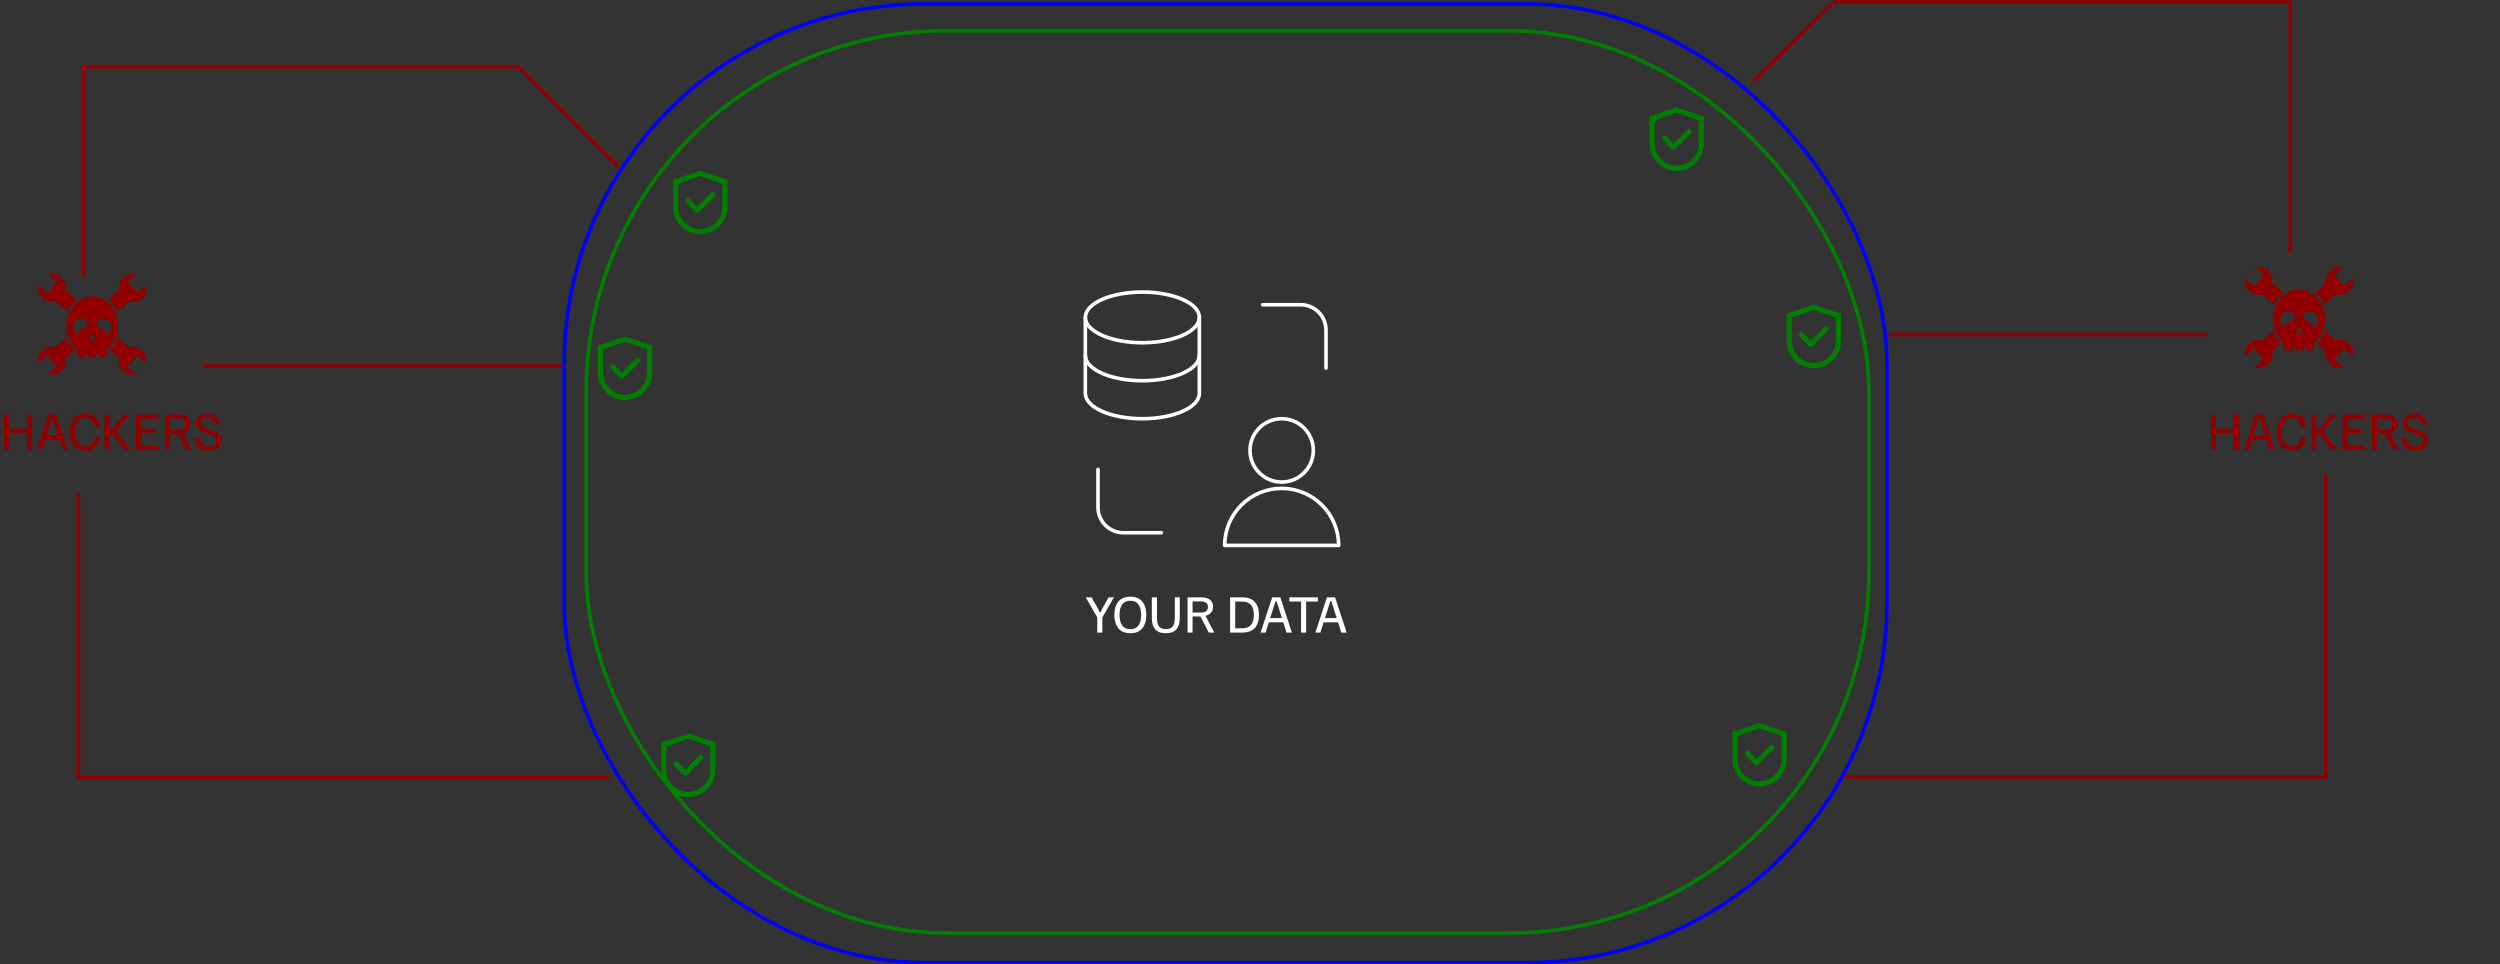 <svg width="6908" height="2665" viewBox="0 0 6908 2665" fill="none" xmlns="http://www.w3.org/2000/svg">
<rect x="0" y="0" width="6908" height="2665" fill="#333333" stroke="none"/>
<path d="M231 760V184.5H1432L1708.5 461" stroke="#910000" stroke-width="10"/>
<path d="M561.5 1011.5H1554" stroke="#910000" stroke-width="10"/>
<path d="M216.5 1364V2148H1684.5" stroke="#910000" stroke-width="10"/>
<path d="M6426.5 1311V2146.5H5087" stroke="#910000" stroke-width="10"/>
<path d="M6328.5 699.5V5.5H5067.5L4846 224.5" stroke="#910000" stroke-width="10"/>
<path d="M3314 877V1087C3314 1125.68 3243.47 1157 3156.5 1157C3069.53 1157 2999 1125.68 2999 1087V877" stroke="white" stroke-width="10" stroke-linecap="round" stroke-linejoin="round"/>
<path d="M3314 982C3314 1020.68 3243.47 1052 3156.5 1052C3069.52 1052 2999 1020.68 2999 982M3489 842H3594C3612.57 842 3630.37 849.375 3643.5 862.503C3656.62 875.63 3664 893.435 3664 912V1017M3209 1472H3104C3085.43 1472 3067.63 1464.63 3054.5 1451.5C3041.37 1438.37 3034 1420.57 3034 1402V1297M3314 877C3314 915.675 3243.47 947 3156.5 947C3069.52 947 2999 915.675 2999 877C2999 838.325 3069.52 807 3156.5 807C3243.47 807 3314 838.325 3314 877Z" stroke="white" stroke-width="10" stroke-linecap="round" stroke-linejoin="round"/>
<path d="M3541.5 1332C3589.82 1332 3629 1292.83 3629 1244.5C3629 1196.18 3589.82 1157 3541.5 1157C3493.18 1157 3454 1196.18 3454 1244.5C3454 1292.83 3493.18 1332 3541.5 1332Z" stroke="white" stroke-width="10" stroke-linecap="round" stroke-linejoin="round"/>
<path d="M3699 1507H3384C3384 1486.32 3388.07 1465.84 3395.99 1446.73C3403.9 1427.62 3415.51 1410.26 3430.13 1395.63C3444.76 1381.01 3462.12 1369.4 3481.23 1361.49C3500.34 1353.57 3520.82 1349.5 3541.5 1349.5C3562.18 1349.5 3582.66 1353.57 3601.77 1361.49C3620.88 1369.4 3638.24 1381.01 3652.87 1395.63C3667.49 1410.26 3679.1 1427.62 3687.01 1446.73C3694.93 1465.84 3699 1486.32 3699 1507Z" stroke="white" stroke-width="10" stroke-linecap="round" stroke-linejoin="round"/>
<rect x="1620" y="85" width="3544" height="2493" rx="995" stroke="#008000" stroke-width="10"/>
<rect x="1559" y="11" width="3655" height="2649" rx="995" stroke="#0000FF" stroke-width="10"/>
<path d="M11.25 1243V1145.5H25.25V1184.62H74.75V1145.5H88.75V1243H74.75V1196.37H25.25V1243H11.25ZM102.049 1243V1242.25L133.799 1145.5H156.299L188.049 1242.25V1243H173.424L146.049 1156.38H143.049L115.674 1243H102.049ZM122.674 1214.63L126.549 1202.87H162.549L166.424 1214.63H122.674ZM235.5 1244.88C222.083 1244.88 211.583 1240.46 204 1231.62C196.5 1222.71 192.75 1210.25 192.75 1194.25C192.75 1178.17 196.542 1165.71 204.125 1156.88C211.708 1148.04 222.167 1143.62 235.5 1143.62C243.25 1143.62 249.958 1145.12 255.625 1148.13C261.375 1151.04 265.917 1155.17 269.25 1160.5C272.667 1165.83 274.708 1172.08 275.375 1179.25H261.25C260.417 1171.83 257.708 1165.92 253.125 1161.5C248.625 1157.08 242.667 1154.87 235.25 1154.87C226.167 1154.87 219.167 1158.33 214.25 1165.25C209.417 1172.08 207 1181.75 207 1194.25C207 1206.83 209.458 1216.54 214.375 1223.37C219.375 1230.21 226.292 1233.62 235.125 1233.62C242.958 1233.62 249.083 1231.29 253.5 1226.62C258 1221.96 260.583 1216.17 261.25 1209.25H275.375C274.708 1216.33 272.667 1222.58 269.25 1228C265.917 1233.33 261.417 1237.5 255.75 1240.5C250.083 1243.42 243.333 1244.88 235.5 1244.88ZM288.691 1243V1145.5H302.441V1186.75H309.941L342.691 1145.5H358.316V1146.25L320.941 1192.12L361.441 1242.25V1243H344.441L309.941 1199.25H302.441V1243H288.691ZM374.971 1243V1145.5H437.471V1157.25H388.971V1184.87H427.221V1196.12H388.971V1231.25H438.221V1243H374.971ZM456.27 1243V1145.5H492.645C500.895 1145.5 507.52 1146.67 512.52 1149C517.52 1151.33 521.145 1154.46 523.395 1158.38C525.645 1162.29 526.77 1166.67 526.77 1171.5C526.77 1177.83 524.978 1183.17 521.395 1187.5C517.895 1191.83 512.686 1194.83 505.77 1196.5L529.52 1242.25V1243H514.77L491.895 1198.37H470.02V1243H456.27ZM470.02 1187.62H491.77C499.27 1187.62 504.603 1186.29 507.77 1183.62C510.936 1180.87 512.52 1177.04 512.52 1172.12C512.52 1167.12 510.936 1163.33 507.77 1160.75C504.603 1158.08 499.27 1156.75 491.77 1156.75H470.02V1187.62ZM577.096 1244.88C570.762 1244.88 565.179 1244 560.346 1242.25C555.596 1240.5 551.554 1238.08 548.221 1235C544.971 1231.83 542.429 1228.17 540.596 1224C538.846 1219.83 537.804 1215.33 537.471 1210.5H550.971C551.221 1214.33 552.346 1218.04 554.346 1221.63C556.346 1225.12 559.262 1228 563.096 1230.25C567.012 1232.5 571.887 1233.62 577.721 1233.62C584.054 1233.62 589.012 1232.25 592.596 1229.5C596.179 1226.67 597.971 1222.83 597.971 1218C597.971 1213.17 596.221 1209.46 592.721 1206.87C589.304 1204.29 584.971 1202.12 579.721 1200.38L570.346 1197.25C565.596 1195.67 561.054 1193.83 556.721 1191.75C552.387 1189.58 548.846 1186.75 546.096 1183.25C543.346 1179.75 541.971 1175.17 541.971 1169.5C541.971 1164 543.304 1159.33 545.971 1155.5C548.637 1151.67 552.346 1148.75 557.096 1146.75C561.846 1144.67 567.346 1143.62 573.596 1143.62C581.179 1143.62 587.429 1145 592.346 1147.75C597.262 1150.42 600.971 1153.96 603.471 1158.38C605.971 1162.79 607.387 1167.67 607.721 1173H594.221C593.971 1169.92 593.096 1167 591.596 1164.25C590.179 1161.5 587.971 1159.25 584.971 1157.5C581.971 1155.75 578.012 1154.87 573.096 1154.87C567.762 1154.87 563.471 1156.08 560.221 1158.5C557.054 1160.83 555.471 1164.08 555.471 1168.25C555.471 1172.92 557.304 1176.5 560.971 1179C564.721 1181.5 569.179 1183.58 574.346 1185.25L583.846 1188.37C588.596 1189.88 593.054 1191.71 597.221 1193.87C601.471 1196.04 604.887 1198.92 607.471 1202.5C610.137 1206 611.471 1210.71 611.471 1216.62C611.471 1225.62 608.346 1232.58 602.096 1237.5C595.846 1242.42 587.512 1244.88 577.096 1244.88Z" fill="#910000"/>
<path d="M6109.25 1243V1145.5H6123.25V1184.62H6172.75V1145.5H6186.75V1243H6172.75V1196.37H6123.25V1243H6109.25ZM6200.05 1243V1242.25L6231.8 1145.5H6254.3L6286.05 1242.25V1243H6271.42L6244.05 1156.38H6241.05L6213.67 1243H6200.05ZM6220.67 1214.63L6224.55 1202.87H6260.55L6264.42 1214.63H6220.67ZM6333.5 1244.88C6320.08 1244.88 6309.58 1240.46 6302 1231.62C6294.5 1222.71 6290.75 1210.25 6290.75 1194.25C6290.75 1178.17 6294.54 1165.71 6302.13 1156.88C6309.71 1148.04 6320.17 1143.62 6333.5 1143.62C6341.25 1143.62 6347.96 1145.12 6353.63 1148.13C6359.37 1151.04 6363.92 1155.17 6367.25 1160.5C6370.67 1165.83 6372.71 1172.08 6373.38 1179.25H6359.25C6358.42 1171.83 6355.71 1165.92 6351.12 1161.5C6346.63 1157.08 6340.67 1154.87 6333.25 1154.87C6324.17 1154.87 6317.17 1158.33 6312.25 1165.25C6307.42 1172.08 6305 1181.75 6305 1194.25C6305 1206.83 6307.46 1216.54 6312.38 1223.37C6317.38 1230.21 6324.29 1233.62 6333.12 1233.62C6340.96 1233.62 6347.08 1231.29 6351.5 1226.62C6356 1221.96 6358.58 1216.17 6359.25 1209.25H6373.38C6372.71 1216.33 6370.67 1222.58 6367.25 1228C6363.92 1233.33 6359.42 1237.5 6353.75 1240.5C6348.08 1243.42 6341.33 1244.88 6333.5 1244.88ZM6386.69 1243V1145.5H6400.44V1186.75H6407.94L6440.69 1145.5H6456.32V1146.25L6418.94 1192.12L6459.44 1242.25V1243H6442.44L6407.94 1199.25H6400.44V1243H6386.69ZM6472.97 1243V1145.5H6535.47V1157.25H6486.97V1184.87H6525.22V1196.12H6486.97V1231.25H6536.22V1243H6472.97ZM6554.27 1243V1145.5H6590.64C6598.89 1145.5 6605.52 1146.67 6610.52 1149C6615.52 1151.33 6619.14 1154.46 6621.39 1158.38C6623.64 1162.29 6624.77 1166.67 6624.77 1171.5C6624.77 1177.83 6622.98 1183.17 6619.39 1187.5C6615.89 1191.83 6610.69 1194.83 6603.77 1196.5L6627.52 1242.25V1243H6612.77L6589.89 1198.37H6568.02V1243H6554.27ZM6568.02 1187.62H6589.77C6597.27 1187.62 6602.6 1186.29 6605.77 1183.62C6608.94 1180.87 6610.52 1177.04 6610.52 1172.12C6610.52 1167.12 6608.94 1163.33 6605.77 1160.75C6602.6 1158.08 6597.27 1156.75 6589.77 1156.75H6568.02V1187.62ZM6675.1 1244.88C6668.76 1244.88 6663.18 1244 6658.35 1242.25C6653.6 1240.5 6649.55 1238.08 6646.22 1235C6642.97 1231.83 6640.43 1228.17 6638.6 1224C6636.85 1219.83 6635.8 1215.33 6635.47 1210.5H6648.97C6649.22 1214.33 6650.35 1218.04 6652.35 1221.63C6654.35 1225.12 6657.26 1228 6661.1 1230.25C6665.01 1232.5 6669.89 1233.62 6675.72 1233.62C6682.05 1233.62 6687.01 1232.25 6690.6 1229.5C6694.18 1226.67 6695.97 1222.83 6695.97 1218C6695.97 1213.17 6694.22 1209.46 6690.72 1206.87C6687.3 1204.29 6682.97 1202.12 6677.72 1200.38L6668.35 1197.25C6663.6 1195.67 6659.05 1193.83 6654.72 1191.75C6650.39 1189.58 6646.85 1186.75 6644.1 1183.25C6641.35 1179.75 6639.97 1175.17 6639.97 1169.5C6639.97 1164 6641.3 1159.33 6643.97 1155.5C6646.64 1151.67 6650.35 1148.75 6655.1 1146.75C6659.85 1144.67 6665.35 1143.62 6671.6 1143.62C6679.18 1143.62 6685.43 1145 6690.35 1147.75C6695.26 1150.42 6698.97 1153.96 6701.47 1158.38C6703.97 1162.79 6705.39 1167.67 6705.72 1173H6692.22C6691.97 1169.92 6691.1 1167 6689.6 1164.25C6688.18 1161.5 6685.97 1159.25 6682.97 1157.5C6679.97 1155.75 6676.01 1154.87 6671.1 1154.87C6665.76 1154.87 6661.47 1156.08 6658.22 1158.5C6655.05 1160.83 6653.47 1164.08 6653.47 1168.25C6653.47 1172.92 6655.3 1176.5 6658.97 1179C6662.72 1181.5 6667.18 1183.58 6672.35 1185.25L6681.85 1188.37C6686.6 1189.88 6691.05 1191.71 6695.22 1193.87C6699.47 1196.04 6702.89 1198.92 6705.47 1202.5C6708.14 1206 6709.47 1210.71 6709.47 1216.62C6709.47 1225.62 6706.35 1232.58 6700.1 1237.5C6693.85 1242.42 6685.51 1244.88 6675.1 1244.88Z" fill="#910000"/>
<path d="M6203 776.157C6203 773.553 6203.25 771.014 6203.75 768.538L6228.2 790.742L6255 760.266L6231.08 738.46C6234.31 737.538 6237.7 737 6241.23 737C6251.32 737.006 6260.99 741.097 6268.15 748.381C6275.31 755.665 6279.37 765.552 6279.45 775.888V776.157C6279.45 778.121 6279.31 780.041 6279.04 781.919L6308.85 808.963C6297.99 817.532 6289.35 828.7 6283.69 841.487L6252.78 813.458C6249.04 814.691 6245.15 815.318 6241.23 815.314C6231.09 815.307 6221.37 811.18 6214.2 803.838C6207.04 796.496 6203.01 786.54 6203 776.157ZM6464.77 938.701C6460.94 938.719 6457.28 939.269 6453.78 940.353L6424.93 914.18C6420.17 927.434 6412.37 939.32 6402.19 948.83L6427.1 971.431C6426.74 973.554 6426.56 975.704 6426.55 977.859C6426.56 983.959 6427.95 989.973 6430.63 995.422C6433.3 1000.87 6437.18 1005.61 6441.96 1009.25C6446.74 1012.89 6452.28 1015.34 6458.14 1016.4C6464.01 1017.46 6470.03 1017.11 6475.74 1015.36L6450.84 992.699L6477.59 962.416L6502.35 984.952C6502.77 982.648 6502.99 980.283 6503 977.859V977.526C6502.92 967.197 6498.85 957.321 6491.69 950.049C6484.53 942.776 6474.86 938.698 6464.77 938.701ZM6422.31 841.487L6453.22 813.458C6456.88 814.648 6460.74 815.314 6464.77 815.314C6470.42 815.306 6476 814.018 6481.1 811.542C6486.2 809.066 6490.7 805.464 6494.29 800.993C6497.87 796.523 6500.44 791.296 6501.82 785.686C6503.19 780.077 6503.34 774.226 6502.25 768.551L6477.8 790.755L6451 760.279L6474.92 738.473C6471.62 737.512 6468.21 737.021 6464.77 737.013C6454.68 737.019 6445.01 741.11 6437.85 748.394C6430.69 755.678 6426.63 765.565 6426.55 775.901V776.17C6426.55 778.133 6426.69 780.054 6426.96 781.932L6397.15 808.976C6408.01 817.545 6416.65 828.713 6422.31 841.5V841.487ZM6281.06 914.18L6252.22 940.353C6246.54 938.601 6240.54 938.229 6234.69 939.266C6228.84 940.303 6223.31 942.721 6218.54 946.328C6213.76 949.935 6209.87 954.633 6207.17 960.048C6204.48 965.463 6203.05 971.447 6203 977.526V977.859C6203 980.283 6203.22 982.648 6203.65 984.952L6228.42 962.416L6255.17 992.699L6230.26 1015.36C6235.97 1017.11 6241.99 1017.46 6247.86 1016.4C6253.72 1015.34 6259.26 1012.89 6264.04 1009.25C6268.82 1005.61 6272.7 1000.87 6275.37 995.422C6278.05 989.973 6279.44 983.959 6279.45 977.859C6279.44 975.704 6279.26 973.554 6278.9 971.431L6303.81 948.83C6293.62 939.321 6285.82 927.436 6281.06 914.18ZM6393.2 948.203C6394.4 950.072 6395.14 952.214 6395.36 954.443C6395.57 956.671 6395.25 958.92 6394.42 960.993C6393.6 963.067 6392.29 964.903 6390.62 966.342C6388.94 967.782 6386.95 968.781 6384.81 969.255C6382.68 969.728 6380.46 969.661 6378.35 969.058C6376.25 968.456 6374.32 967.337 6372.73 965.798C6371.14 964.26 6369.94 962.348 6369.24 960.228C6368.53 958.108 6368.35 955.844 6368.69 953.632H6366.29C6366.58 955.595 6366.46 957.601 6365.93 959.511C6365.39 961.421 6364.46 963.19 6363.2 964.698C6361.94 966.205 6360.37 967.415 6358.61 968.245C6356.85 969.074 6354.93 969.504 6352.99 969.504C6351.05 969.504 6349.14 969.074 6347.38 968.245C6345.61 967.415 6344.05 966.205 6342.79 964.698C6341.52 963.19 6340.59 961.421 6340.06 959.511C6339.53 957.601 6339.41 955.595 6339.7 953.632H6337.82C6338.07 955.615 6337.91 957.63 6337.34 959.544C6336.78 961.458 6335.82 963.227 6334.54 964.735C6333.26 966.242 6331.68 967.454 6329.9 968.291C6328.13 969.127 6326.2 969.569 6324.25 969.587C6316.7 969.587 6310.57 963.184 6310.57 955.309C6310.57 952.62 6311.29 950.123 6312.53 947.985C6293.86 933.362 6281.6 908.917 6281.6 881.233C6281.6 836.455 6313.59 800.153 6353.01 800.153C6392.44 800.153 6424.43 836.455 6424.43 881.233C6424.43 909.058 6412.04 933.618 6393.21 948.215L6393.2 948.203ZM6340.78 872.475C6339.08 869.17 6336.69 866.285 6333.79 864.024C6330.33 861.859 6326.36 860.691 6322.31 860.643C6320.97 860.65 6319.63 860.805 6318.32 861.104C6313.26 861.745 6308.99 865.291 6306.04 869.389C6303.45 872.68 6301.44 876.675 6301.39 880.977C6300.99 884.537 6301.69 888.097 6302.33 891.58C6303.15 895.703 6305.99 899.058 6309.2 901.491C6310.69 902.707 6312.82 904.385 6314.7 902.976C6315.95 901.26 6314.9 898.75 6316.04 896.855C6316.25 895.963 6316.65 895.129 6317.21 894.409C6317.76 893.688 6318.46 893.099 6319.26 892.681C6322.55 890.991 6325.85 889.326 6329.36 888.135C6332.21 887.277 6334.56 885.331 6336.99 883.666C6340.18 881.144 6342.29 876.521 6340.78 872.475ZM6353.22 902.246C6349.74 902.157 6345.35 918.086 6346.05 925.039C6348.24 934.258 6349.01 918.572 6353.22 918.56C6357.26 918.739 6356.66 934.63 6359.85 925.013C6360.82 918.611 6357.05 902.349 6353.22 902.246ZM6403.68 891.58C6404.31 888.097 6405.01 884.537 6404.61 880.977C6404.56 876.675 6402.55 872.68 6399.96 869.389C6397.01 865.291 6392.74 861.757 6387.68 861.104C6386.37 860.805 6385.03 860.65 6383.69 860.643C6379.69 860.631 6375.64 861.924 6372.21 864.024C6369.27 866.213 6366.96 869.223 6365.22 872.475C6363.71 876.521 6365.82 881.144 6369.01 883.666C6371.44 885.331 6373.79 887.277 6376.64 888.148C6380.14 889.326 6383.45 890.991 6386.74 892.681C6387.54 893.099 6388.24 893.688 6388.79 894.409C6389.35 895.129 6389.75 895.963 6389.96 896.855C6391.1 898.738 6390.05 901.26 6391.29 902.976C6393.18 904.385 6395.31 902.707 6396.79 901.491C6400.01 899.058 6402.85 895.703 6403.68 891.58Z" fill="#910000"/>
<path d="M105 795.157C105 792.553 105.25 790.014 105.75 787.538L130.2 809.742L157 779.266L133.075 757.46C136.312 756.538 139.7 756 143.225 756C153.316 756.006 162.995 760.097 170.155 767.381C177.314 774.665 181.374 784.552 181.45 794.888V795.157C181.45 797.121 181.312 799.041 181.038 800.919L210.85 827.963C199.991 836.532 191.35 847.7 185.688 860.487L154.775 832.458C151.043 833.691 147.146 834.318 143.225 834.314C133.089 834.307 123.37 830.18 116.203 822.838C109.036 815.496 105.007 805.54 105 795.157ZM366.775 957.701C362.942 957.719 359.275 958.269 355.775 959.353L326.925 933.18C322.174 946.434 314.375 958.32 304.188 967.83L329.1 990.431C328.741 992.554 328.557 994.704 328.55 996.859C328.556 1002.96 329.953 1008.97 332.628 1014.42C335.304 1019.87 339.184 1024.61 343.961 1028.25C348.738 1031.89 354.279 1034.34 360.143 1035.4C366.007 1036.46 372.031 1036.11 377.737 1034.36L352.837 1011.7L379.587 981.416L404.35 1003.95C404.775 1001.65 404.992 999.283 405 996.859V996.526C404.918 986.197 400.854 976.321 393.694 969.049C386.533 961.776 376.858 957.698 366.775 957.701ZM324.312 860.487L355.225 832.458C358.875 833.648 362.737 834.314 366.775 834.314C372.421 834.306 377.995 833.018 383.098 830.542C388.2 828.066 392.704 824.464 396.287 819.993C399.869 815.523 402.441 810.296 403.818 804.686C405.195 799.077 405.342 793.226 404.25 787.551L379.8 809.755L353 779.279L376.925 757.473C373.623 756.512 370.208 756.021 366.775 756.013C356.684 756.019 347.005 760.11 339.845 767.394C332.686 774.678 328.626 784.565 328.55 794.901V795.17C328.55 797.133 328.688 799.054 328.962 800.932L299.15 827.976C310.009 836.545 318.65 847.713 324.312 860.5V860.487ZM183.062 933.18L154.225 959.353C148.542 957.601 142.54 957.229 136.692 958.266C130.845 959.303 125.314 961.721 120.537 965.328C115.76 968.935 111.869 973.633 109.173 979.048C106.476 984.463 105.047 990.447 105 996.526V996.859C105 999.283 105.217 1001.65 105.65 1003.95L130.425 981.416L157.175 1011.7L132.263 1034.36C137.969 1036.11 143.993 1036.46 149.857 1035.4C155.721 1034.34 161.262 1031.89 166.039 1028.25C170.816 1024.61 174.696 1019.87 177.372 1014.42C180.047 1008.97 181.444 1002.96 181.45 996.859C181.443 994.704 181.259 992.554 180.9 990.431L205.812 967.83C195.62 958.321 187.817 946.436 183.062 933.18ZM295.2 967.203C296.404 969.072 297.144 971.214 297.358 973.443C297.571 975.671 297.251 977.92 296.425 979.993C295.599 982.067 294.292 983.903 292.618 985.342C290.943 986.782 288.951 987.781 286.814 988.255C284.677 988.728 282.46 988.661 280.355 988.058C278.249 987.456 276.319 986.337 274.73 984.798C273.142 983.26 271.944 981.348 271.239 979.228C270.535 977.108 270.345 974.844 270.688 972.632H268.287C268.582 974.595 268.459 976.601 267.926 978.511C267.394 980.421 266.464 982.19 265.202 983.698C263.939 985.205 262.373 986.415 260.611 987.245C258.849 988.074 256.933 988.504 254.994 988.504C253.055 988.504 251.138 988.074 249.377 987.245C247.615 986.415 246.049 985.205 244.786 983.698C243.523 982.19 242.594 980.421 242.061 978.511C241.528 976.601 241.405 974.595 241.7 972.632H239.825C240.074 974.615 239.91 976.63 239.344 978.544C238.777 980.458 237.821 982.227 236.538 983.735C235.255 985.242 233.675 986.454 231.902 987.291C230.128 988.127 228.202 988.569 226.25 988.587C218.7 988.587 212.575 982.184 212.575 974.309C212.575 971.62 213.287 969.123 214.525 966.985C195.863 952.362 183.6 927.917 183.6 900.233C183.6 855.455 215.588 819.153 255.013 819.153C294.438 819.153 326.425 855.455 326.425 900.233C326.425 928.058 314.038 952.618 295.212 967.215L295.2 967.203ZM242.775 891.475C241.075 888.17 238.691 885.285 235.788 883.024C232.329 880.859 228.365 879.691 224.312 879.643C222.971 879.65 221.634 879.805 220.325 880.104C215.262 880.745 210.988 884.291 208.037 888.389C205.45 891.68 203.438 895.675 203.387 899.977C202.987 903.537 203.688 907.097 204.325 910.58C205.15 914.703 207.988 918.058 211.2 920.491C212.688 921.707 214.825 923.385 216.7 921.976C217.95 920.26 216.9 917.75 218.038 915.855C218.251 914.963 218.65 914.129 219.206 913.409C219.763 912.688 220.464 912.099 221.262 911.681C224.55 909.991 227.85 908.326 231.363 907.135C234.213 906.277 236.562 904.331 238.988 902.666C242.175 900.144 244.288 895.521 242.775 891.475ZM255.225 921.246C251.738 921.157 247.35 937.086 248.05 944.039C250.238 953.258 251.012 937.572 255.225 937.56C259.262 937.739 258.663 953.63 261.85 944.013C262.825 937.611 259.05 921.349 255.225 921.246ZM305.675 910.58C306.313 907.097 307.012 903.537 306.613 899.977C306.562 895.675 304.55 891.68 301.962 888.389C299.012 884.291 294.738 880.757 289.675 880.104C288.366 879.805 287.029 879.65 285.688 879.643C281.688 879.631 277.637 880.924 274.212 883.024C271.275 885.213 268.962 888.223 267.225 891.475C265.712 895.521 267.825 900.144 271.012 902.666C273.438 904.331 275.787 906.277 278.637 907.148C282.137 908.326 285.45 909.991 288.738 911.681C289.536 912.099 290.237 912.688 290.794 913.409C291.35 914.129 291.749 914.963 291.962 915.855C293.1 917.738 292.05 920.26 293.287 921.976C295.175 923.385 297.312 921.707 298.788 920.491C302.012 918.058 304.85 914.703 305.675 910.58Z" fill="#910000"/>
<path d="M3032 1748V1706L3000.5 1651.25V1650.5H3016.25L3032.5 1679C3033.58 1680.83 3034.58 1682.75 3035.5 1684.75C3036.42 1686.75 3037.42 1689.08 3038.5 1691.75H3041.5C3042.58 1689.08 3043.54 1686.75 3044.38 1684.75C3045.29 1682.75 3046.29 1680.83 3047.38 1679L3063.38 1650.5H3077.5V1651.25L3046 1706.25V1748H3032ZM3123.38 1749.75C3113.46 1749.75 3105.21 1747.71 3098.63 1743.62C3092.13 1739.46 3087.25 1733.58 3084 1726C3080.83 1718.42 3079.25 1709.5 3079.25 1699.25C3079.25 1688.92 3080.83 1680 3084 1672.5C3087.25 1664.92 3092.13 1659.08 3098.63 1655C3105.21 1650.83 3113.46 1648.75 3123.38 1648.75C3133.38 1648.75 3141.63 1650.83 3148.13 1655C3154.63 1659.08 3159.46 1664.92 3162.63 1672.5C3165.88 1680 3167.5 1688.92 3167.5 1699.25C3167.5 1709.5 3165.88 1718.42 3162.63 1726C3159.46 1733.58 3154.63 1739.46 3148.13 1743.62C3141.63 1747.71 3133.38 1749.75 3123.38 1749.75ZM3123.38 1738.5C3133.54 1738.5 3141.04 1735.08 3145.88 1728.25C3150.79 1721.33 3153.25 1711.67 3153.25 1699.25C3153.25 1686.83 3150.79 1677.21 3145.88 1670.38C3141.04 1663.46 3133.54 1660 3123.38 1660C3113.21 1660 3105.67 1663.46 3100.75 1670.38C3095.92 1677.21 3093.5 1686.83 3093.5 1699.25C3093.5 1711.67 3095.92 1721.33 3100.75 1728.25C3105.67 1735.08 3113.21 1738.5 3123.38 1738.5ZM3221.36 1749.75C3208.02 1749.75 3198.23 1746.12 3191.98 1738.87C3185.81 1731.62 3182.73 1721.21 3182.73 1707.62V1650.5H3196.98V1708.25C3196.98 1718.75 3198.94 1726.42 3202.86 1731.25C3206.86 1736.08 3213.11 1738.5 3221.61 1738.5C3230.11 1738.5 3236.31 1736.08 3240.23 1731.25C3244.23 1726.42 3246.23 1718.75 3246.23 1708.25V1650.5H3259.98V1707.62C3259.98 1721.21 3256.9 1731.62 3250.73 1738.87C3244.65 1746.12 3234.86 1749.75 3221.36 1749.75ZM3281.54 1748V1650.5H3317.91C3326.16 1650.5 3332.79 1651.67 3337.79 1654C3342.79 1656.33 3346.41 1659.46 3348.66 1663.38C3350.91 1667.29 3352.04 1671.67 3352.04 1676.5C3352.04 1682.83 3350.25 1688.17 3346.66 1692.5C3343.16 1696.83 3337.96 1699.83 3331.04 1701.5L3354.79 1747.25V1748H3340.04L3317.16 1703.37H3295.29V1748H3281.54ZM3295.29 1692.62H3317.04C3324.54 1692.62 3329.87 1691.29 3333.04 1688.62C3336.21 1685.87 3337.79 1682.04 3337.79 1677.12C3337.79 1672.12 3336.21 1668.33 3333.04 1665.75C3329.87 1663.08 3324.54 1661.75 3317.04 1661.75H3295.29V1692.62ZM3399.02 1748V1650.5H3430.89C3447.73 1650.5 3459.89 1654.79 3467.39 1663.38C3474.98 1671.87 3478.77 1683.83 3478.77 1699.25C3478.77 1714.67 3474.98 1726.67 3467.39 1735.25C3459.89 1743.75 3447.73 1748 3430.89 1748H3399.02ZM3413.14 1736.25H3429.64C3438.06 1736.25 3444.81 1734.92 3449.89 1732.25C3455.06 1729.5 3458.77 1725.37 3461.02 1719.88C3463.35 1714.37 3464.52 1707.5 3464.52 1699.25C3464.52 1690.92 3463.35 1684.04 3461.02 1678.62C3458.77 1673.13 3455.06 1669.04 3449.89 1666.37C3444.81 1663.62 3438.06 1662.25 3429.64 1662.25H3413.14V1736.25ZM3483.52 1748V1747.25L3515.27 1650.5H3537.77L3569.52 1747.25V1748H3554.89L3527.52 1661.38H3524.52L3497.14 1748H3483.52ZM3504.14 1719.63L3508.02 1707.87H3544.02L3547.89 1719.63H3504.14ZM3595.13 1748V1662.25H3562.76V1650.5H3641.51V1662.25H3609.13V1748H3595.13ZM3634.84 1748V1747.25L3666.59 1650.5H3689.09L3720.84 1747.25V1748H3706.21L3678.84 1661.38H3675.84L3648.46 1748H3634.84ZM3655.46 1719.63L3659.34 1707.87H3695.34L3699.21 1719.63H3655.46Z" fill="white"/>
<path d="M6099 924.5H5219" stroke="#910000" stroke-width="10"/>
<path d="M4983.01 920.917C4982.36 920.262 4981.58 919.743 4980.73 919.388C4979.87 919.034 4978.96 918.851 4978.04 918.851C4977.11 918.851 4976.2 919.034 4975.34 919.388C4974.49 919.743 4973.72 920.262 4973.07 920.917C4972.41 921.569 4971.89 922.343 4971.54 923.196C4971.18 924.049 4971 924.964 4971 925.888C4971 926.811 4971.18 927.726 4971.54 928.579C4971.89 929.432 4972.41 930.207 4973.07 930.858L4998.34 956.132L4998.75 956.542C4999.37 957.16 5000.1 957.65 5000.9 957.984C5001.71 958.318 5002.57 958.49 5003.45 958.49C5004.32 958.49 5005.18 958.318 5005.99 957.984C5006.8 957.65 5007.53 957.16 5008.14 956.542L5051.8 912.89C5052.41 912.273 5052.9 911.541 5053.24 910.735C5053.57 909.929 5053.74 909.065 5053.74 908.192C5053.74 907.32 5053.57 906.456 5053.24 905.65C5052.9 904.844 5052.41 904.112 5051.8 903.495L5051.25 902.948C5050.63 902.331 5049.9 901.841 5049.09 901.506C5048.29 901.172 5047.42 901 5046.55 901C5045.68 901 5044.82 901.172 5044.01 901.506C5043.2 901.841 5042.47 902.331 5041.85 902.948L5003.44 941.347L4983.01 920.917Z" fill="#008000"/>
<path d="M5012 842L4937 867V942C4937 983.426 4970.57 1017 5012 1017C5053.43 1017 5087 983.426 5087 942V867L5012 842ZM5072.94 942C5072.94 975.652 5045.65 1002.94 5012 1002.94C4978.35 1002.94 4951.06 975.652 4951.06 942V877.547L5012 856.062L5072.94 877.547V942Z" fill="#008000"/>
<path d="M4604.01 375.917C4603.36 375.262 4602.58 374.743 4601.73 374.388C4600.87 374.034 4599.96 373.851 4599.04 373.851C4598.11 373.851 4597.2 374.034 4596.34 374.388C4595.49 374.743 4594.72 375.262 4594.07 375.917C4593.41 376.569 4592.89 377.343 4592.54 378.196C4592.18 379.049 4592 379.964 4592 380.888C4592 381.811 4592.18 382.726 4592.54 383.579C4592.89 384.432 4593.41 385.207 4594.07 385.858L4619.34 411.132L4619.75 411.542C4620.37 412.16 4621.1 412.65 4621.9 412.984C4622.71 413.318 4623.57 413.49 4624.45 413.49C4625.32 413.49 4626.18 413.318 4626.99 412.984C4627.8 412.65 4628.53 412.16 4629.14 411.542L4672.8 367.89C4673.41 367.273 4673.9 366.541 4674.24 365.735C4674.57 364.929 4674.74 364.065 4674.74 363.192C4674.74 362.32 4674.57 361.456 4674.24 360.65C4673.9 359.844 4673.41 359.112 4672.8 358.495L4672.25 357.948C4671.63 357.331 4670.9 356.841 4670.09 356.506C4669.29 356.172 4668.42 356 4667.55 356C4666.68 356 4665.82 356.172 4665.01 356.506C4664.2 356.841 4663.47 357.331 4662.85 357.948L4624.44 396.347L4604.01 375.917Z" fill="#008000"/>
<path d="M4633 297L4558 322V397C4558 438.426 4591.57 472 4633 472C4674.43 472 4708 438.426 4708 397V322L4633 297ZM4693.94 397C4693.94 430.652 4666.65 457.938 4633 457.938C4599.35 457.938 4572.06 430.652 4572.06 397V332.547L4633 311.062L4693.94 332.547V397Z" fill="#008000"/>
<path d="M1906.01 550.917C1905.36 550.262 1904.58 549.743 1903.73 549.388C1902.87 549.034 1901.96 548.851 1901.04 548.851C1900.11 548.851 1899.2 549.034 1898.34 549.388C1897.49 549.743 1896.72 550.262 1896.07 550.917C1895.41 551.569 1894.89 552.343 1894.54 553.196C1894.18 554.049 1894 554.964 1894 555.888C1894 556.811 1894.18 557.726 1894.54 558.579C1894.89 559.432 1895.41 560.207 1896.07 560.858L1921.34 586.132L1921.75 586.542C1922.37 587.16 1923.1 587.65 1923.9 587.984C1924.71 588.318 1925.57 588.49 1926.45 588.49C1927.32 588.49 1928.18 588.318 1928.99 587.984C1929.8 587.65 1930.53 587.16 1931.14 586.542L1974.8 542.89C1975.41 542.273 1975.9 541.541 1976.24 540.735C1976.57 539.929 1976.74 539.065 1976.74 538.192C1976.74 537.32 1976.57 536.456 1976.24 535.65C1975.9 534.844 1975.41 534.112 1974.8 533.495L1974.25 532.948C1973.63 532.331 1972.9 531.841 1972.09 531.506C1971.29 531.172 1970.42 531 1969.55 531C1968.68 531 1967.82 531.172 1967.01 531.506C1966.2 531.841 1965.47 532.331 1964.85 532.948L1926.44 571.347L1906.01 550.917Z" fill="#008000"/>
<path d="M1935 472L1860 497V572C1860 613.426 1893.57 647 1935 647C1976.43 647 2010 613.426 2010 572V497L1935 472ZM1995.94 572C1995.94 605.652 1968.65 632.938 1935 632.938C1901.35 632.938 1874.06 605.652 1874.06 572V507.547L1935 486.062L1995.94 507.547V572Z" fill="#008000"/>
<path d="M1698.01 1008.92C1697.36 1008.26 1696.58 1007.74 1695.73 1007.39C1694.87 1007.03 1693.96 1006.85 1693.04 1006.85C1692.11 1006.85 1691.2 1007.03 1690.34 1007.39C1689.49 1007.74 1688.72 1008.26 1688.07 1008.92C1687.41 1009.57 1686.89 1010.34 1686.54 1011.2C1686.18 1012.05 1686 1012.96 1686 1013.89C1686 1014.81 1686.18 1015.73 1686.54 1016.58C1686.89 1017.43 1687.41 1018.21 1688.07 1018.86L1713.34 1044.13L1713.75 1044.54C1714.37 1045.16 1715.1 1045.65 1715.9 1045.98C1716.71 1046.32 1717.57 1046.49 1718.45 1046.49C1719.32 1046.49 1720.18 1046.32 1720.99 1045.98C1721.8 1045.65 1722.53 1045.16 1723.14 1044.54L1766.8 1000.89C1767.41 1000.27 1767.9 999.541 1768.24 998.735C1768.57 997.929 1768.74 997.065 1768.74 996.192C1768.74 995.32 1768.57 994.456 1768.24 993.65C1767.9 992.844 1767.41 992.112 1766.8 991.495L1766.25 990.948C1765.63 990.331 1764.9 989.841 1764.09 989.506C1763.29 989.172 1762.42 989 1761.55 989C1760.68 989 1759.82 989.172 1759.01 989.506C1758.2 989.841 1757.47 990.331 1756.85 990.948L1718.44 1029.35L1698.01 1008.92Z" fill="#008000"/>
<path d="M1727 930L1652 955V1030C1652 1071.43 1685.57 1105 1727 1105C1768.43 1105 1802 1071.43 1802 1030V955L1727 930ZM1787.94 1030C1787.94 1063.65 1760.65 1090.94 1727 1090.94C1693.35 1090.94 1666.06 1063.65 1666.06 1030V965.547L1727 944.062L1787.94 965.547V1030Z" fill="#008000"/>
<path d="M1873.01 2105.92C1872.36 2105.26 1871.58 2104.74 1870.73 2104.39C1869.87 2104.03 1868.96 2103.85 1868.04 2103.85C1867.11 2103.85 1866.2 2104.03 1865.34 2104.39C1864.49 2104.74 1863.72 2105.26 1863.07 2105.92C1862.41 2106.57 1861.89 2107.34 1861.54 2108.2C1861.18 2109.05 1861 2109.96 1861 2110.89C1861 2111.81 1861.18 2112.73 1861.54 2113.58C1861.89 2114.43 1862.41 2115.21 1863.07 2115.86L1888.34 2141.13L1888.75 2141.54C1889.37 2142.16 1890.1 2142.65 1890.9 2142.98C1891.71 2143.32 1892.57 2143.49 1893.45 2143.49C1894.32 2143.49 1895.18 2143.32 1895.99 2142.98C1896.8 2142.65 1897.53 2142.16 1898.14 2141.54L1941.8 2097.89C1942.41 2097.27 1942.9 2096.54 1943.24 2095.74C1943.57 2094.93 1943.74 2094.06 1943.74 2093.19C1943.74 2092.32 1943.57 2091.46 1943.24 2090.65C1942.9 2089.84 1942.41 2089.11 1941.8 2088.5L1941.25 2087.95C1940.63 2087.33 1939.9 2086.84 1939.09 2086.51C1938.29 2086.17 1937.42 2086 1936.55 2086C1935.68 2086 1934.82 2086.17 1934.01 2086.51C1933.2 2086.84 1932.47 2087.33 1931.85 2087.95L1893.44 2126.35L1873.01 2105.92Z" fill="#008000"/>
<path d="M1902 2027L1827 2052V2127C1827 2168.43 1860.57 2202 1902 2202C1943.43 2202 1977 2168.43 1977 2127V2052L1902 2027ZM1962.94 2127C1962.94 2160.65 1935.65 2187.94 1902 2187.94C1868.35 2187.94 1841.06 2160.65 1841.06 2127V2062.55L1902 2041.06L1962.94 2062.55V2127Z" fill="#008000"/>
<path d="M4833.01 2076.92C4832.36 2076.26 4831.58 2075.74 4830.73 2075.39C4829.87 2075.03 4828.96 2074.85 4828.04 2074.85C4827.11 2074.85 4826.2 2075.03 4825.34 2075.39C4824.49 2075.74 4823.72 2076.26 4823.07 2076.92C4822.41 2077.57 4821.89 2078.34 4821.54 2079.2C4821.18 2080.05 4821 2080.96 4821 2081.89C4821 2082.81 4821.18 2083.73 4821.54 2084.58C4821.89 2085.43 4822.41 2086.21 4823.07 2086.86L4848.34 2112.13L4848.75 2112.54C4849.37 2113.16 4850.1 2113.65 4850.9 2113.98C4851.71 2114.32 4852.57 2114.49 4853.45 2114.49C4854.32 2114.49 4855.18 2114.32 4855.99 2113.98C4856.8 2113.65 4857.53 2113.16 4858.14 2112.54L4901.8 2068.89C4902.41 2068.27 4902.9 2067.54 4903.24 2066.74C4903.57 2065.93 4903.74 2065.06 4903.74 2064.19C4903.74 2063.32 4903.57 2062.46 4903.24 2061.65C4902.9 2060.84 4902.41 2060.11 4901.8 2059.5L4901.25 2058.95C4900.63 2058.33 4899.9 2057.84 4899.09 2057.51C4898.29 2057.17 4897.42 2057 4896.55 2057C4895.68 2057 4894.82 2057.17 4894.01 2057.51C4893.2 2057.84 4892.47 2058.33 4891.85 2058.95L4853.44 2097.35L4833.01 2076.92Z" fill="#008000"/>
<path d="M4862 1998L4787 2023V2098C4787 2139.43 4820.57 2173 4862 2173C4903.43 2173 4937 2139.43 4937 2098V2023L4862 1998ZM4922.94 2098C4922.94 2131.65 4895.65 2158.94 4862 2158.94C4828.35 2158.94 4801.06 2131.65 4801.06 2098V2033.55L4862 2012.06L4922.94 2033.55V2098Z" fill="#008000"/>
</svg>
